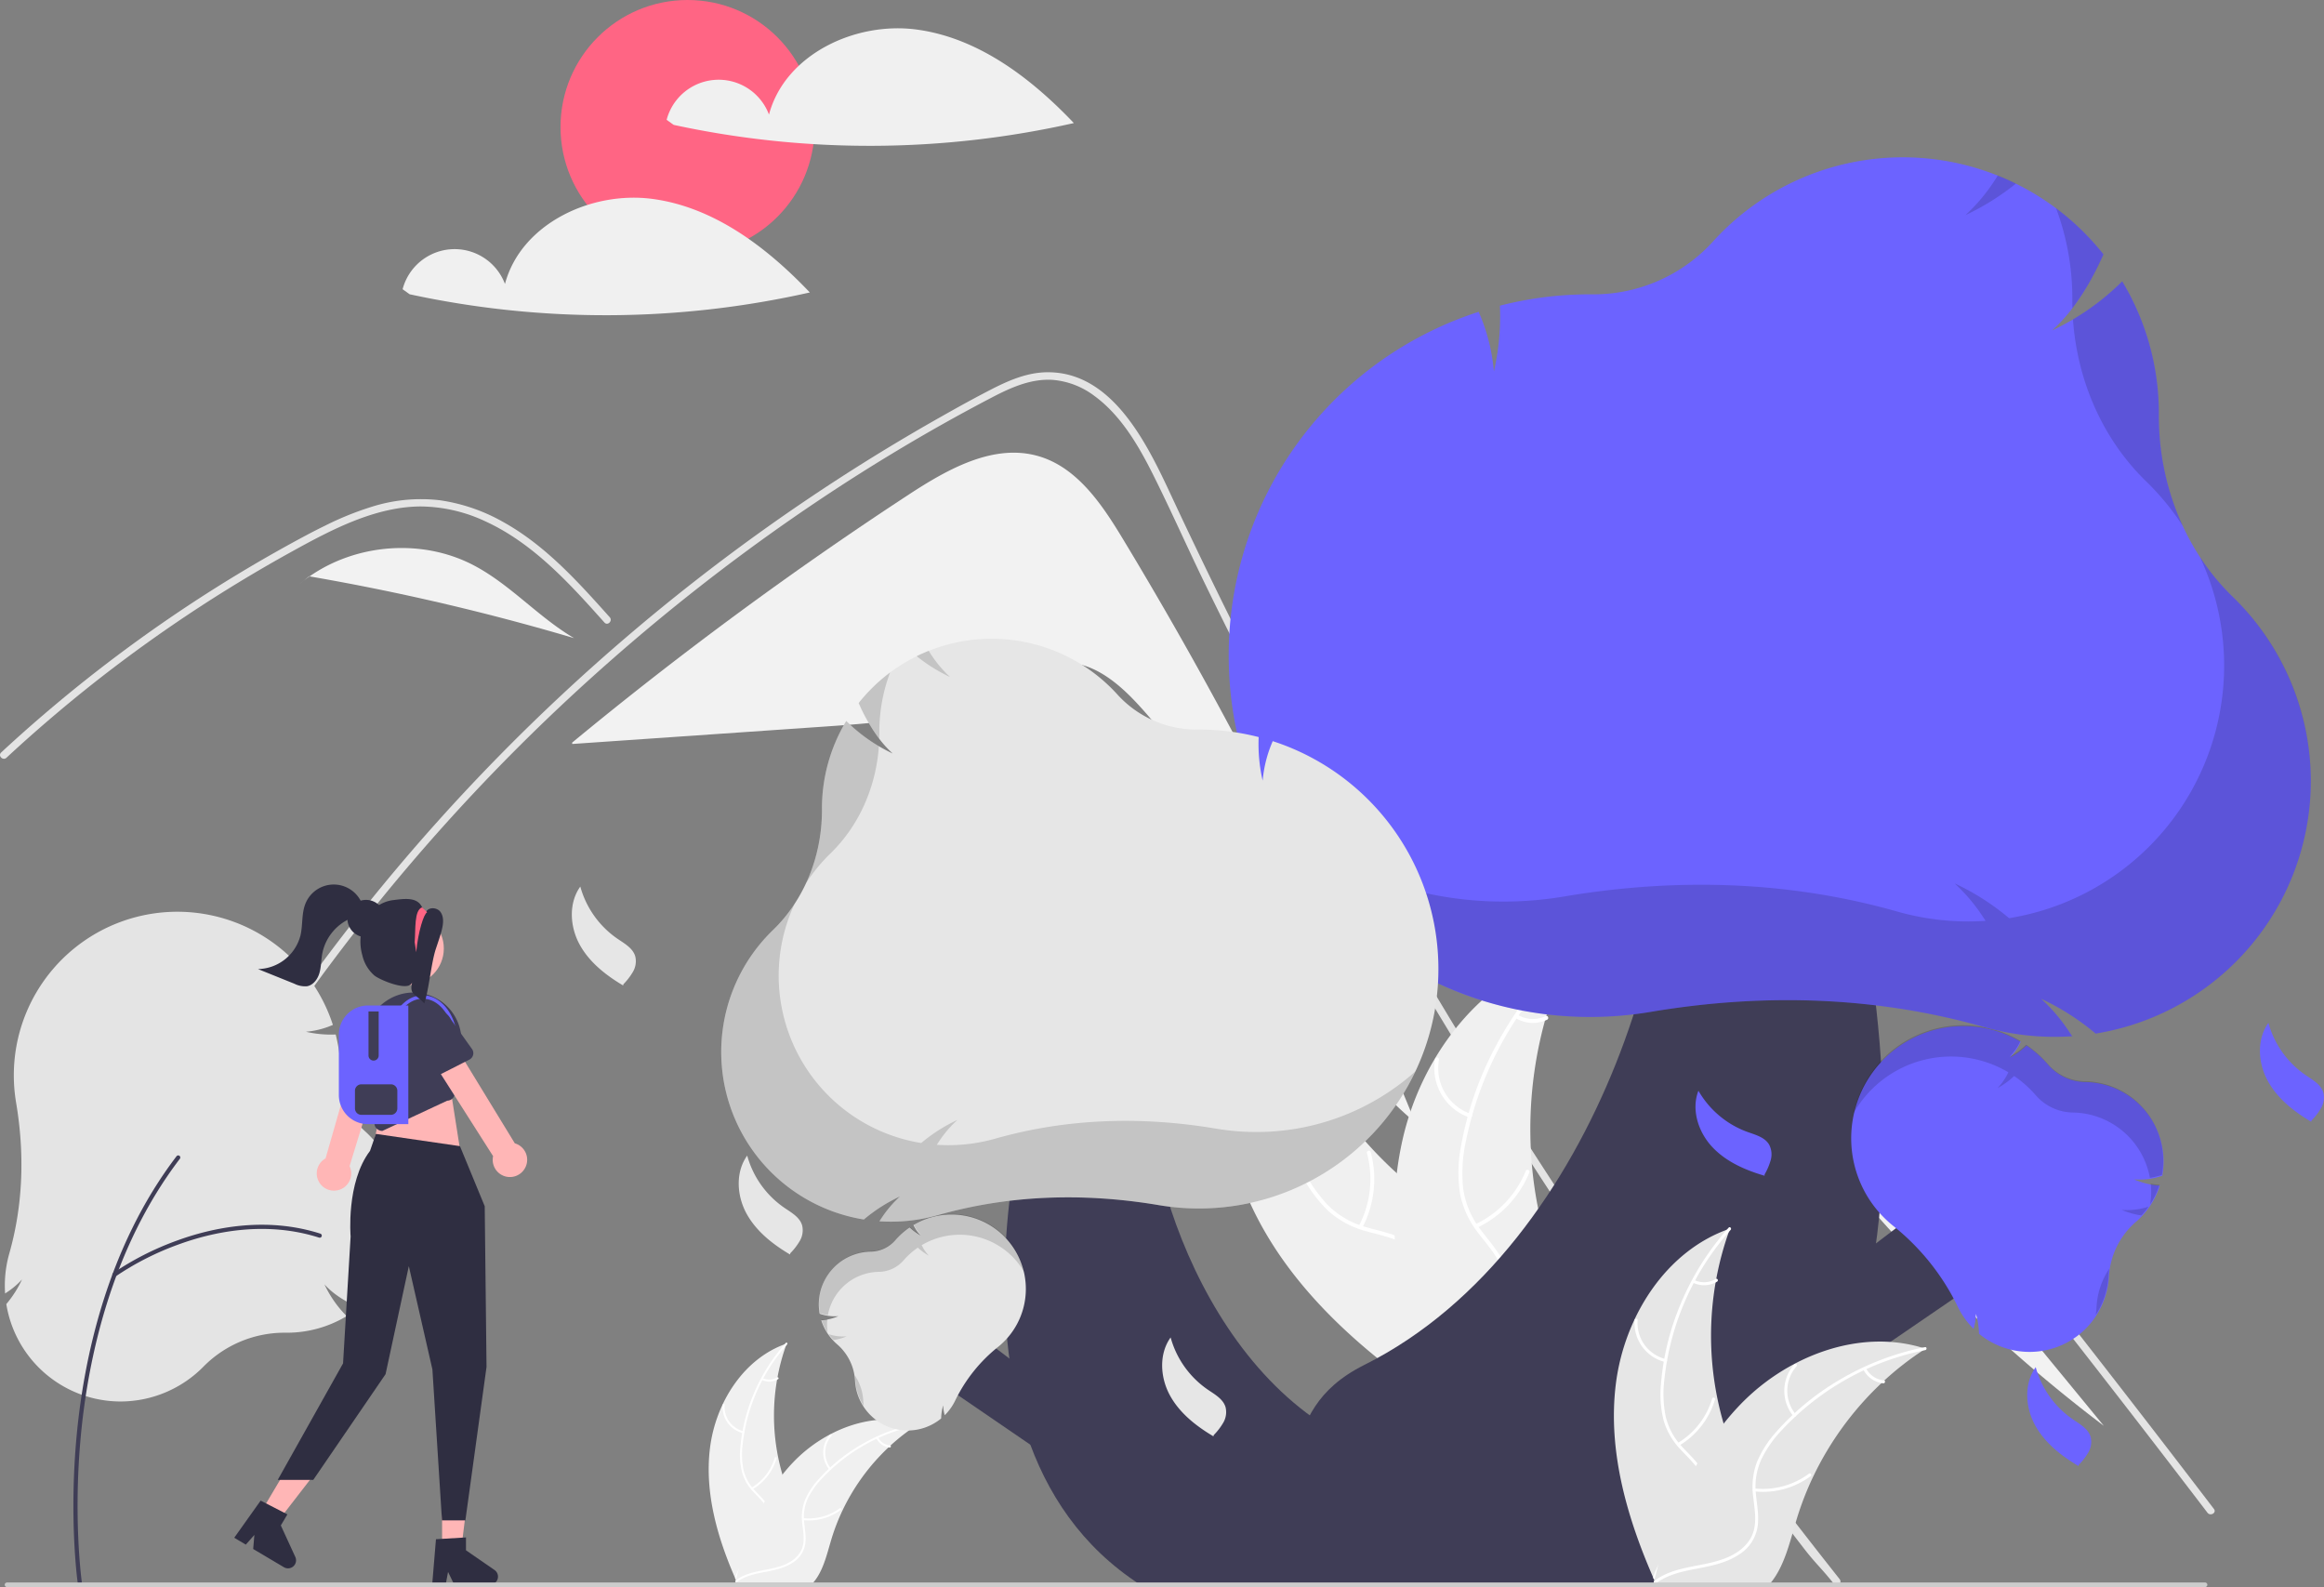 <svg xmlns="http://www.w3.org/2000/svg" data-name="Layer 1" width="933.039" height="637.11"><rect width="100%" height="100%" fill="#808080" stroke="none"/><circle cx="276.039" cy="51" r="51" fill="#ff6584"/><path d="M368.074 11.87c-24.717-3.34-52.935 10.02-59.341 34.124a21.597 21.597 0 0 0-41.094 2.109l2.83 2.026a372.275 372.275 0 0 0 160.659-.726C413.935 31.334 392.79 15.21 368.074 11.87ZM262.074 79.87c-24.717-3.34-52.935 10.02-59.341 34.124a21.597 21.597 0 0 0-41.094 2.109l2.83 2.026a372.275 372.275 0 0 0 160.659-.726C307.935 99.334 286.79 83.21 262.074 79.87Z" fill="#f0f0f0"/><path d="M450.76 216.257c-8.366-13.836-18.28-28.61-33.805-33.128-17.979-5.232-36.448 5.162-52.114 15.419a1518.608 1518.608 0 0 0-135.147 99.574l.047.537 100.849-6.954c24.288-1.675 49.41-3.581 70.873-15.07 8.145-4.36 16.084-10.185 25.314-10.59 11.466-.504 21.465 7.504 29.322 15.87 46.477 49.493 59.927 125.178 112.07 168.66a1654.787 1654.787 0 0 0-117.41-234.318Z" fill="#f2f2f2"/><path d="M736.45 636.04c-5.14-6.49-7.24-8.01-12.31-14.56q-61.92-80.084-116.4-165.58-37.005-58.064-70.34-118.36-15.87-28.664-30.87-57.78-11.64-22.574-22.76-45.42a918.66 918.66 0 0 1-6.23-13.1c-4.83-10.3-9.57-20.65-14.66-30.81-5.8-11.58-12.86-23.72-23.51-31.5a32.076 32.076 0 0 0-16.71-6.43c-8.67-.56-16.67 3.02-24.19 6.93-55.02 28.69-106.53 64.66-153.12 105.59a797.156 797.156 0 0 0-124.4 138.09c-1.1 1.57-3.7.07-2.59-1.51q6.555-9.27 13.37-18.34a801.562 801.562 0 0 1 204.64-190.88q19.905-12.9 40.56-24.59c6.94-3.93 13.91-7.81 21-11.45 6.95-3.57 14.33-6.78 22.27-6.9 27.02-.42 41.01 30.18 50.62 50.77q4.53 9.72 9.17 19.38 17.534 36.675 36.42 72.68 11.654 22.23 23.82 44.2 37.86 68.416 80.48 134.06c37.64 57.97 74.98 109.18 117.86 163.39 1.18 1.5-.93 3.64-2.12 2.12ZM242.68 249.91c-1.57-1.75-3.13-3.5-4.71-5.25-12.46-13.78-25.83-27.4-42.94-35.3a62.298 62.298 0 0 0-26.1-6.05c-9.34.03-18.47 2.48-27.1 5.91-4.08 1.63-8.07 3.48-12 5.45-4.49 2.26-8.9 4.67-13.29 7.1q-12.36 6.84-24.4 14.28-23.955 14.806-46.41 31.87-11.64 8.85-22.8 18.28-10.38 8.76-20.34 17.99c-1.42 1.31-3.54-.81-2.12-2.12 1.75-1.63 3.52-3.25 5.29-4.85q7.5-6.78 15.24-13.3 14.114-11.91 28.96-22.9 23.085-17.1 47.76-31.88 12.33-7.38 25-14.14c2.55-1.36 5.13-2.69 7.74-3.95a123.389 123.389 0 0 1 18.4-7.49 65.457 65.457 0 0 1 27.79-2.73 72.352 72.352 0 0 1 25.64 8.87c16.8 9.39 29.83 23.91 42.51 38.08 1.28 1.44-.83 3.57-2.12 2.13Z" fill="#e4e4e4"/><path d="m586.903 392.708 40.257-14.724 19.987-7.31c6.51-2.381 13.004-5.092 19.733-6.797 5.95-1.507 11.995-1.754 17.861.228a41.165 41.165 0 0 1 13.931 8.635 113.053 113.053 0 0 1 11.426 12.203c4.352 5.23 8.64 10.514 12.946 15.781q26.662 32.606 52.974 65.495 26.312 32.889 52.273 66.057 26.023 33.249 51.69 66.776 3.143 4.107 6.282 8.218c1.156 1.514 3.763.021 2.59-1.514q-25.855-33.864-52.07-67.451-26.28-33.668-52.924-67.05-26.642-33.38-53.645-66.472-6.727-8.244-13.477-16.47c-3.795-4.626-7.548-9.301-11.711-13.607-7.642-7.903-17.19-14.888-28.617-15.077-6.72-.112-13.222 2.02-19.465 4.28-6.73 2.434-13.444 4.914-20.166 7.372L596.24 386.11l-10.135 3.706c-1.798.658-1.021 3.558.798 2.893Z" fill="#e4e4e4"/><path d="M189.732 226.7c-20.458-10.514-46.656-8.455-65.455 4.681a933.583 933.583 0 0 1 106.214 24.79c-14.489-8.491-25.823-21.794-40.759-29.471ZM124.075 231.345l-3.938 3.2a58.295 58.295 0 0 1 4.14-3.164l-.202-.036ZM697.156 392.855c-3.962-4.824-8.247-9.874-14.174-11.834l-5.534.219a627.704 627.704 0 0 0 167.189 191.136l-147.48-179.52Z" fill="#f2f2f2"/><path d="M285.049 581.268c2.256-18.143 13.5-36.02 30.803-41.924a84.237 84.237 0 0 0 .004 57.834c2.66 7.192 6.365 14.915 3.864 22.163-1.556 4.51-5.362 7.96-9.618 10.119-4.255 2.157-8.978 3.186-13.641 4.193l-.918.76c-7.403-16.718-12.75-35.002-10.494-53.145Z" fill="#f0f0f0"/><path d="M316.024 539.687a72 72 0 0 0-17.899 40.521 31.006 31.006 0 0 0 .353 9.709 17.783 17.783 0 0 0 4.423 8.248c1.993 2.19 4.286 4.2 5.712 6.836a10.889 10.889 0 0 1 .532 8.89c-1.26 3.611-3.741 6.555-6.269 9.35-2.806 3.103-5.77 6.281-6.962 10.395-.145.499-.91.245-.765-.253 2.075-7.157 9.023-11.222 12.336-17.668 1.546-3.008 2.195-6.5.745-9.676-1.267-2.776-3.63-4.85-5.667-7.05a18.976 18.976 0 0 1-4.625-7.905 28.664 28.664 0 0 1-.725-9.658 69.853 69.853 0 0 1 5.102-21.228 73.276 73.276 0 0 1 13.176-21.115c.344-.386.875.22.533.604Z" fill="#fff"/><path d="M298.342 575.332a10.802 10.802 0 0 1-8.223-11.316c.041-.517.846-.477.805.04a10.003 10.003 0 0 0 7.67 10.51c.505.12.25.885-.252.766ZM301.743 597.187a20.82 20.82 0 0 0 9.298-11.99c.146-.499.911-.245.765.252a21.656 21.656 0 0 1-9.7 12.458c-.447.265-.807-.456-.363-.72ZM306.218 553.223a6.115 6.115 0 0 0 5.795-.294c.443-.27.802.45.362.72a6.852 6.852 0 0 1-6.41.34.416.416 0 0 1-.256-.51.405.405 0 0 1 .51-.256Z" fill="#fff"/><path d="M368.595 571.75c-.272.177-.544.354-.817.537a80.525 80.525 0 0 0-10.296 8.039c-.251.224-.503.455-.748.687a84.892 84.892 0 0 0-18.437 25.237 82.44 82.44 0 0 0-4.516 11.684c-1.666 5.53-3.033 11.657-6.331 16.18a14.142 14.142 0 0 1-1.102 1.36H296.54c-.067-.035-.136-.062-.204-.096l-1.19.054c.048-.21.102-.428.15-.639.027-.122.061-.245.088-.367.02-.082.041-.163.055-.238.006-.027.013-.054.02-.075.014-.075.034-.143.048-.21q.449-1.827.925-3.653c0-.007 0-.007.006-.013a121.219 121.219 0 0 1 10.201-26.782c.137-.251.272-.51.422-.761a78.667 78.667 0 0 1 7.066-10.718 69.543 69.543 0 0 1 4.632-5.298 57.831 57.831 0 0 1 14.472-10.84c10.69-5.645 23.068-7.808 34.493-4.36.292.088.578.177.87.272Z" fill="#f0f0f0"/><path d="M368.528 572.128a72 72 0 0 0-38.688 21.578 31.005 31.005 0 0 0-5.564 7.964 17.783 17.783 0 0 0-1.434 9.248c.273 2.95.893 5.934.445 8.898a10.889 10.889 0 0 1-4.927 7.418c-3.18 2.126-6.935 2.982-10.635 3.692-4.109.788-8.39 1.541-11.818 4.108-.416.31-.874-.352-.459-.663 5.966-4.465 13.961-3.528 20.488-6.68 3.045-1.471 5.666-3.869 6.42-7.276.66-2.98.022-6.06-.28-9.043a18.976 18.976 0 0 1 1.066-9.095 28.664 28.664 0 0 1 5.237-8.148 69.853 69.853 0 0 1 16.854-13.878 73.276 73.276 0 0 1 23.233-8.926c.507-.1.566.703.062.803Z" fill="#fff"/><path d="M332.949 589.943a10.802 10.802 0 0 1 .247-13.986c.344-.388.963.129.619.517a10.003 10.003 0 0 0-.204 13.01c.33.4-.334.856-.662.459ZM322.506 609.441a20.82 20.82 0 0 0 14.643-3.976c.417-.31.875.353.46.662a21.656 21.656 0 0 1-15.247 4.107c-.516-.057-.37-.85.144-.793ZM352.549 577.032a6.115 6.115 0 0 0 4.803 3.254c.517.05.37.843-.144.793a6.852 6.852 0 0 1-5.322-3.588.416.416 0 0 1 .102-.56.405.405 0 0 1 .56.101Z" fill="#fff"/><path d="M501.771 482.683c-14.62-32.339-14.081-73.33 8.609-100.62a163.52 163.52 0 0 0 58.527 95.805c11.682 9.224 25.635 18.267 28.827 32.806 1.985 9.046-.83 18.614-5.695 26.494-4.867 7.88-11.65 14.363-18.356 20.751l-.752 2.186c-29.18-20.202-56.54-45.082-71.16-77.422Z" fill="#f0f0f0"/><path d="M511.012 382.457a139.766 139.766 0 0 0 11.35 85.24 60.188 60.188 0 0 0 10.407 15.726 34.52 34.52 0 0 0 15.673 9.189c5.519 1.611 11.35 2.62 16.381 5.545a21.137 21.137 0 0 1 9.876 14.188c1.568 7.257.436 14.646-.923 21.833-1.51 7.98-3.203 16.245-1.016 24.266.265.972-1.26 1.327-1.524.356-3.804-13.957 3.592-27.721 2.559-41.753-.483-6.548-2.941-12.99-8.555-16.783-4.91-3.317-10.922-4.363-16.524-5.946a36.836 36.836 0 0 1-15.66-8.414 55.642 55.642 0 0 1-10.973-15.268 135.598 135.598 0 0 1-13.028-40.328 142.244 142.244 0 0 1 .462-48.312c.18-.988 1.674-.52 1.495.461Z" fill="#fff"/><path d="M517.787 459.4a20.97 20.97 0 0 1-25.072-10.426c-.455-.898.919-1.647 1.374-.748a19.417 19.417 0 0 0 23.342 9.65c.957-.312 1.307 1.213.356 1.523ZM545.536 492.163a40.417 40.417 0 0 0 3.27-29.272c-.262-.973 1.262-1.327 1.523-.356a42.04 42.04 0 0 1-3.464 30.454c-.472.891-1.798.06-1.329-.826ZM508.463 414.803a11.87 11.87 0 0 0 9.302-6.35c.46-.897 1.786-.065 1.329.825a13.3 13.3 0 0 1-10.275 7.049.808.808 0 0 1-.94-.584.786.786 0 0 1 .584-.94Z" fill="#fff"/><path d="M630.544 382.38c-.271.568-.543 1.136-.808 1.715a156.316 156.316 0 0 0-8.923 23.735c-.19.627-.373 1.265-.544 1.895a164.793 164.793 0 0 0-5.006 60.465 160.034 160.034 0 0 0 4.34 23.925c2.835 10.846 6.77 22.38 5.883 33.21a27.454 27.454 0 0 1-.45 3.367l-49.38 30.162c-.146.012-.287.036-.434.048l-1.916 1.295c-.134-.398-.265-.813-.4-1.211-.078-.23-.146-.467-.224-.698-.05-.155-.098-.311-.151-.45a2.187 2.187 0 0 1-.042-.144c-.053-.137-.088-.27-.134-.397q-1.104-3.48-2.163-6.986c-.007-.011-.007-.011-.003-.03-5.335-17.826-9.228-36.255-10.2-54.688-.029-.555-.065-1.12-.072-1.689a152.708 152.708 0 0 1 .86-24.905 135.001 135.001 0 0 1 2.313-13.463 112.263 112.263 0 0 1 13.005-32.602c12-20.169 30.316-36.275 52.732-42.124.574-.15 1.137-.293 1.717-.43Z" fill="#f0f0f0"/><path d="M630.816 383.074a139.766 139.766 0 0 0-42.258 74.893 60.188 60.188 0 0 0-1.158 18.822 34.52 34.52 0 0 0 6.982 16.773c3.436 4.61 7.485 8.926 9.74 14.29a21.137 21.137 0 0 1-.656 17.274c-3.117 6.74-8.47 11.957-13.883 16.877-6.009 5.463-12.337 11.042-15.42 18.763-.374.936-1.804.301-1.431-.633 5.365-13.434 19.558-19.971 27.18-31.797 3.558-5.519 5.473-12.142 3.275-18.551-1.923-5.604-6.094-10.06-9.614-14.696a36.836 36.836 0 0 1-7.437-16.146 55.642 55.642 0 0 1 .43-18.798 135.598 135.598 0 0 1 13.878-40.043 142.244 142.244 0 0 1 29.457-38.297c.738-.68 1.65.593.915 1.269Z" fill="#fff"/><path d="M589.901 448.587a20.97 20.97 0 0 1-13.741-23.42c.177-.99 1.725-.761 1.548.23a19.417 19.417 0 0 0 12.826 21.76c.952.327.314 1.755-.633 1.43ZM592.332 491.454a40.417 40.417 0 0 0 20.234-21.404c.377-.934 1.807-.3 1.43.634a42.04 42.04 0 0 1-21.1 22.23c-.914.427-1.473-1.034-.564-1.46ZM609.307 407.366a11.87 11.87 0 0 0 11.25.53c.908-.439 1.466 1.023.564 1.46a13.3 13.3 0 0 1-12.447-.56.808.808 0 0 1-.399-1.03.786.786 0 0 1 1.032-.4Z" fill="#fff"/><path fill="#3f3d56" d="m725.514 520.131 55.544-42.17 27.073 27.074-90.485 61.92 7.868-46.824z"/><path d="M673.71 636.245H483.708l6.664-21.592c41.302-14.951 18.103-47.088 57.39-66.732 96.095-48.047 133.297-191.426 119.226-248.104l62.973-2.662s86.966 246.97-56.25 339.09Z" fill="#3f3d56"/><path d="M835.917 534.748a31.936 31.936 0 0 1-41.268.772l-.123-.101-.004-.16a30.6 30.6 0 0 0-1.227-7.809 21.86 21.86 0 0 1-.794 5.406l-.159.593-.427-.44c-.368-.381-.725-.767-1.06-1.148a32.206 32.206 0 0 1-4.905-7.428 93.885 93.885 0 0 0-26.05-32.47 45.581 45.581 0 0 1-5.465-5.258 45.053 45.053 0 0 1 56.576-68.639l.282.165-.146.292a23.468 23.468 0 0 1-4.188 6.04 30.605 30.605 0 0 0 6.45-4.66l.204-.193.232.16a45.245 45.245 0 0 1 8.239 7.334l.262.301a20.113 20.113 0 0 0 14.893 6.873 31.926 31.926 0 0 1 30.915 37.404l-.036.21-.205.063a27.396 27.396 0 0 1-11.158 1.392 31.125 31.125 0 0 0 9.939 2.489l.442.035-.14.422a31.905 31.905 0 0 1-9.208 13.883l-.121.106-.13.113a31.351 31.351 0 0 0-10.83 21.761 32.17 32.17 0 0 1-10.79 22.492Z" fill="#6c63ff"/><path d="M841.73 524.485a31.844 31.844 0 0 1-.36 3.433 32.276 32.276 0 0 0 5.19-15.991c.042-.872.133-1.74.256-2.605a30.29 30.29 0 0 0-5.087 15.163ZM851.778 485.675a31.077 31.077 0 0 0 7.942 2.246 31.959 31.959 0 0 0 2.91-3.55 27.08 27.08 0 0 1-10.852 1.304ZM863.482 475.19a32.12 32.12 0 0 1-.228 8.285 31.752 31.752 0 0 0 3.594-7.411l.14-.422-.442-.035a30.86 30.86 0 0 1-3.064-.417ZM860.527 444.885a32.001 32.001 0 0 0-23.435-10.836 20.113 20.113 0 0 1-14.893-6.873l-.263-.301a45.246 45.246 0 0 0-8.239-7.334l-.232-.16-.204.193a30.605 30.605 0 0 1-6.45 4.66 23.47 23.47 0 0 0 4.188-6.04l.146-.292-.281-.165a45.02 45.02 0 0 0-66.701 29.146 45.028 45.028 0 0 1 61.87-16.588l.282.165-.146.29a23.47 23.47 0 0 1-4.187 6.04 30.604 30.604 0 0 0 6.449-4.658l.204-.193.232.16a45.246 45.246 0 0 1 8.24 7.333l.262.302a20.113 20.113 0 0 0 14.893 6.872 31.932 31.932 0 0 1 30.882 26.244 38.699 38.699 0 0 0 4.621-1.125l.205-.062.037-.21a31.803 31.803 0 0 0-7.48-26.568Z" opacity=".15"/><path d="M927.75 313.412a102.831 102.831 0 0 1-85.892 101.417l-.508.083-.393-.328a98.526 98.526 0 0 0-21.49-13.641 70.386 70.386 0 0 1 11.382 13.414l1.094 1.645-1.972.095c-1.703.083-3.395.125-5.029.125a103.699 103.699 0 0 1-28.39-3.937c-41.952-11.936-87.002-13.977-133.899-6.067a146.765 146.765 0 0 1-24.335 2.03c-79.962 0-145.016-65.067-145.016-145.045a144.815 144.815 0 0 1 99.378-137.707l.997-.33.393.973a75.566 75.566 0 0 1 5.699 22.968 98.547 98.547 0 0 0 2.45-25.5l-.032-.904.88-.22a145.685 145.685 0 0 1 35.251-4.325l1.287.005a64.76 64.76 0 0 0 48.288-21.392 102.8 102.8 0 0 1 156.175 4.797l.433.536-.286.628c-6.007 13.24-12.55 22.884-20.362 29.938a100.218 100.218 0 0 0 27.153-18.736l1.027-.995.72 1.236a102.73 102.73 0 0 1 13.985 51.787l-.001.519c-.002.183-.002.367-.002.55 0 27.835 10.764 54.217 29.581 72.464a103.585 103.585 0 0 1 31.435 73.917Z" fill="#6c63ff"/><g opacity=".15"><path d="M802.061 70.452a72.626 72.626 0 0 1-12.953 15.891 99.964 99.964 0 0 0 20.239-12.65q-3.577-1.762-7.286-3.24ZM861.571 193.168a103.222 103.222 0 0 1 14.783 18.01 105.084 105.084 0 0 1-9.619-44.147c0-.183 0-.367.002-.55l.001-.519a102.731 102.731 0 0 0-13.985-51.787l-.72-1.236-1.027.995a100.45 100.45 0 0 1-18.75 14.279c1.75 25.03 12.2 48.358 29.315 64.955ZM831.993 119.635l-.001.519c-.002.183-.002.368-.002.55 0 1.01.019 2.016.047 3.022a107.07 107.07 0 0 0 12.178-20.994l.286-.628-.433-.536a103.642 103.642 0 0 0-18.599-17.988 102.964 102.964 0 0 1 6.524 36.055ZM896.316 239.495a92.951 92.951 0 0 1-13.103-15.942 102.705 102.705 0 0 1-76.1 144.95l-.508.082-.392-.328a98.53 98.53 0 0 0-21.49-13.641 70.384 70.384 0 0 1 11.38 13.414l1.095 1.646-1.972.094c-1.703.083-3.395.125-5.029.125a103.699 103.699 0 0 1-28.39-3.937c-41.952-11.935-87.002-13.977-133.899-6.066a146.768 146.768 0 0 1-24.335 2.03 144.405 144.405 0 0 1-96.347-36.742 145.197 145.197 0 0 0 131.092 83.069 146.767 146.767 0 0 0 24.335-2.03c46.897-7.91 91.947-5.87 133.9 6.066a103.698 103.698 0 0 0 28.39 3.937c1.633 0 3.325-.042 5.028-.125l1.972-.095-1.094-1.645a70.384 70.384 0 0 0-11.382-13.414 98.53 98.53 0 0 1 21.49 13.641l.394.328.507-.083a102.755 102.755 0 0 0 54.458-175.334Z"/></g><path d="M412.473 287.395c-5.534-5.963-8.404-14.91-5.461-22.495a37.481 37.481 0 0 0 19.7 16.556c3.21 1.153 6.902 2.102 8.655 5.029a8.379 8.379 0 0 1 .693 6.173 24.883 24.883 0 0 1-2.477 5.847l-.004.53c-7.813-2.264-15.572-5.678-21.106-11.64ZM687.345 460.348c-5.534-5.963-8.404-14.91-5.462-22.495a37.481 37.481 0 0 0 19.7 16.556c3.212 1.153 6.903 2.102 8.656 5.029a8.379 8.379 0 0 1 .693 6.173 24.883 24.883 0 0 1-2.477 5.847l-.004.53c-7.814-2.264-15.572-5.678-21.106-11.64ZM816.957 571.974c-3.866-7.157-4.405-16.538.341-23.145a37.481 37.481 0 0 0 14.931 20.959c2.82 1.92 6.157 3.762 7.122 7.034a8.379 8.379 0 0 1-.874 6.15 24.884 24.884 0 0 1-3.86 5.042l-.138.512c-6.998-4.148-13.656-9.394-17.522-16.552ZM910.383 433.766c-3.866-7.157-4.406-16.539.34-23.145a37.481 37.481 0 0 0 14.932 20.959c2.82 1.92 6.157 3.762 7.121 7.034a8.379 8.379 0 0 1-.873 6.15 24.883 24.883 0 0 1-3.861 5.042l-.137.512c-6.999-4.148-13.656-9.394-17.522-16.552Z" fill="#6c63ff"/><path d="M299.642 487.042c-3.866-7.158-4.405-16.539.341-23.145a37.481 37.481 0 0 0 14.931 20.958c2.82 1.92 6.157 3.762 7.122 7.035a8.379 8.379 0 0 1-.874 6.15 24.884 24.884 0 0 1-3.861 5.041l-.137.512c-6.998-4.147-13.656-9.393-17.522-16.55ZM648.727 555.588c3.357-26.997 20.089-53.597 45.836-62.383a125.344 125.344 0 0 0 .006 86.057c3.956 10.702 9.471 22.193 5.75 32.979-2.316 6.71-7.98 11.845-14.312 15.056-6.332 3.21-13.36 4.74-20.299 6.24l-1.365 1.13c-11.016-24.875-18.973-52.082-15.616-79.08Z" fill="#e6e6e6"/><path d="M694.818 493.716a107.135 107.135 0 0 0-26.633 60.295 46.136 46.136 0 0 0 .524 14.446 26.461 26.461 0 0 0 6.582 12.273c2.966 3.26 6.377 6.25 8.5 10.173a16.202 16.202 0 0 1 .791 13.227c-1.873 5.374-5.567 9.755-9.327 13.914-4.176 4.617-8.586 9.347-10.36 15.468-.216.741-1.354.364-1.14-.376 3.089-10.65 13.427-16.7 18.357-26.291 2.3-4.476 3.266-9.673 1.11-14.397-1.886-4.132-5.402-7.218-8.434-10.492a28.236 28.236 0 0 1-6.882-11.761 42.651 42.651 0 0 1-1.078-14.373 103.94 103.94 0 0 1 7.591-31.586 109.035 109.035 0 0 1 19.606-31.42c.513-.574 1.303.33.793.9Z" fill="#fff"/><path d="M668.507 546.755a16.074 16.074 0 0 1-12.235-16.838c.061-.769 1.259-.71 1.198.06a14.884 14.884 0 0 0 11.413 15.64c.75.178.37 1.316-.376 1.138ZM673.569 579.276a30.98 30.98 0 0 0 13.835-17.843c.217-.74 1.356-.364 1.138.376a32.225 32.225 0 0 1-14.434 18.538c-.665.394-1.2-.679-.54-1.071ZM680.227 513.857a9.099 9.099 0 0 0 8.622-.438c.66-.402 1.195.671.54 1.071a10.196 10.196 0 0 1-9.538.506.62.62 0 0 1-.381-.758.603.603 0 0 1 .757-.38Z" fill="#fff"/><path d="M773.043 541.425c-.404.263-.809.526-1.214.8a119.822 119.822 0 0 0-15.32 11.96c-.375.335-.75.679-1.114 1.023a126.32 126.32 0 0 0-27.434 37.554 122.672 122.672 0 0 0-6.72 17.385c-2.48 8.227-4.513 17.345-9.421 24.074a21.044 21.044 0 0 1-1.64 2.024h-44.353c-.101-.05-.203-.09-.304-.141l-1.77.08c.07-.313.15-.637.222-.95.04-.183.091-.365.131-.547.03-.121.061-.243.081-.354.01-.04.02-.081.03-.112.02-.11.052-.212.072-.313q.668-2.717 1.376-5.434c0-.01 0-.01.01-.02 3.633-13.794 8.45-27.404 15.18-39.852.202-.374.404-.759.627-1.133a117.056 117.056 0 0 1 10.514-15.948 103.483 103.483 0 0 1 6.891-7.883 86.054 86.054 0 0 1 21.535-16.131c15.908-8.4 34.325-11.617 51.326-6.487.435.132.86.263 1.295.405Z" fill="#e6e6e6"/><path d="M772.944 541.988a107.135 107.135 0 0 0-57.568 32.108 46.136 46.136 0 0 0-8.278 11.85 26.461 26.461 0 0 0-2.135 13.762c.406 4.388 1.33 8.83.662 13.24a16.202 16.202 0 0 1-7.331 11.037c-4.732 3.163-10.319 4.437-15.825 5.494-6.114 1.172-12.482 2.293-17.585 6.112-.618.463-1.3-.523-.683-.985 8.878-6.645 20.774-5.25 30.486-9.94 4.532-2.19 8.431-5.757 9.554-10.828.981-4.434.033-9.015-.417-13.455a28.236 28.236 0 0 1 1.586-13.534 42.652 42.652 0 0 1 7.792-12.124 103.94 103.94 0 0 1 25.079-20.65 109.035 109.035 0 0 1 34.57-13.283c.756-.15.843 1.047.093 1.196Z" fill="#fff"/><path d="M720.002 568.496a16.074 16.074 0 0 1 .369-20.81c.511-.578 1.432.19.92.769a14.884 14.884 0 0 0-.303 19.359c.492.594-.497 1.273-.986.682ZM704.464 597.51a30.98 30.98 0 0 0 21.789-5.917c.62-.46 1.302.526.683.985a32.225 32.225 0 0 1-22.686 6.111c-.769-.085-.55-1.264.214-1.18ZM749.167 549.285a9.099 9.099 0 0 0 7.148 4.842c.769.075.55 1.255-.214 1.18a10.196 10.196 0 0 1-7.92-5.34.62.62 0 0 1 .152-.833.603.603 0 0 1 .834.151Z" fill="#fff"/><path fill="#3f3d56" d="m423.592 559.289-36.813-27.949-17.943 17.943 59.971 41.039-5.215-31.033z"/><path d="M457.925 636.245h125.927l-4.416-14.31c-27.374-9.91-11.998-31.209-38.036-44.228-63.689-31.844-88.345-126.87-79.019-164.434l-41.736-1.765s-57.638 163.683 37.28 224.737Z" fill="#3f3d56"/><path d="M343.27 554.07a20.779 20.779 0 0 0-7.18-14.423l-.084-.075-.08-.07a21.145 21.145 0 0 1-6.104-9.201l-.093-.28.294-.023a20.628 20.628 0 0 0 6.587-1.65 18.157 18.157 0 0 1-7.395-.923l-.136-.04-.024-.14a21.16 21.16 0 0 1 20.489-24.79 13.33 13.33 0 0 0 9.87-4.555l.175-.2a29.987 29.987 0 0 1 5.46-4.86l.154-.106.135.127a20.284 20.284 0 0 0 4.274 3.088 15.554 15.554 0 0 1-2.775-4.003l-.097-.193.187-.11a29.86 29.86 0 0 1 37.497 45.493 30.209 30.209 0 0 1-3.622 3.485 62.224 62.224 0 0 0-17.265 21.52 21.344 21.344 0 0 1-3.251 4.922 21.36 21.36 0 0 1-.703.76l-.283.292-.105-.393a14.487 14.487 0 0 1-.526-3.582 20.28 20.28 0 0 0-.813 5.176l-.003.105-.082.067a21.15 21.15 0 0 1-34.502-15.418Z" fill="#e6e6e6"/><path d="M346.568 562.174a21.104 21.104 0 0 0 .238 2.275 21.392 21.392 0 0 1-3.439-10.598 18.755 18.755 0 0 0-.17-1.726 20.075 20.075 0 0 1 3.371 10.05ZM339.909 536.453a20.597 20.597 0 0 1-5.264 1.488 21.181 21.181 0 0 1-1.929-2.353 17.947 17.947 0 0 0 7.193.865ZM332.152 529.503a21.289 21.289 0 0 0 .15 5.491 21.044 21.044 0 0 1-2.382-4.912l-.093-.279.294-.023a20.452 20.452 0 0 0 2.03-.277ZM334.11 509.418a21.21 21.21 0 0 1 15.532-7.182 13.33 13.33 0 0 0 9.87-4.555l.175-.2a29.987 29.987 0 0 1 5.46-4.86l.154-.106.135.128a20.284 20.284 0 0 0 4.274 3.088 15.555 15.555 0 0 1-2.775-4.003l-.097-.193.187-.11a29.838 29.838 0 0 1 44.207 19.317 29.843 29.843 0 0 0-41.006-10.994l-.187.11.097.193a15.555 15.555 0 0 0 2.776 4.003 20.284 20.284 0 0 1-4.275-3.088l-.135-.128-.154.106a29.987 29.987 0 0 0-5.46 4.86l-.174.2a13.33 13.33 0 0 1-9.871 4.555 21.163 21.163 0 0 0-20.468 17.393 25.648 25.648 0 0 1-3.062-.745l-.136-.041-.024-.14a21.078 21.078 0 0 1 4.957-17.608Z" opacity=".15"/><path d="M310.39 373.293c12.471-12.093 19.605-29.578 19.605-48.026v-.365l-.002-.344a68.086 68.086 0 0 1 9.27-34.323l.477-.819.68.66a66.421 66.421 0 0 0 17.996 12.417c-5.177-4.675-9.514-11.067-13.495-19.841l-.19-.417.287-.355a68.132 68.132 0 0 1 103.508-3.18 42.921 42.921 0 0 0 32.003 14.179l.853-.004a96.555 96.555 0 0 1 23.364 2.866l.583.146-.021.6a65.313 65.313 0 0 0 1.623 16.9 50.082 50.082 0 0 1 3.777-15.222l.26-.645.662.219a96.146 96.146 0 0 1-30.248 187.398 97.27 97.27 0 0 1-16.128-1.346c-31.082-5.242-60.94-3.89-88.744 4.021a68.728 68.728 0 0 1-18.816 2.61c-1.082 0-2.204-.028-3.332-.083l-1.308-.063.726-1.09a46.65 46.65 0 0 1 7.543-8.891 65.3 65.3 0 0 0-14.243 9.041l-.26.217-.337-.055a68.102 68.102 0 0 1-36.093-116.205Z" fill="#e6e6e6"/><g opacity=".15"><path d="M372.859 261.258a48.134 48.134 0 0 0 8.585 10.531 66.253 66.253 0 0 1-13.414-8.383q2.371-1.168 4.829-2.148ZM333.418 342.59a68.411 68.411 0 0 0-9.798 11.935 69.646 69.646 0 0 0 6.375-29.258v-.365l-.002-.344a68.087 68.087 0 0 1 9.269-34.323l.477-.82.68.66a66.574 66.574 0 0 0 12.428 9.464c-1.16 16.589-8.085 32.05-19.43 43.05ZM353.021 293.854v.344c.002.121.002.244.002.365 0 .669-.012 1.336-.031 2.002a70.962 70.962 0 0 1-8.071-13.913l-.19-.417.287-.355a68.69 68.69 0 0 1 12.327-11.922 68.24 68.24 0 0 0-4.324 23.896ZM310.39 373.293a61.605 61.605 0 0 0 8.684-10.566 68.07 68.07 0 0 0 50.436 96.067l.337.055.26-.217a65.303 65.303 0 0 1 14.243-9.04 46.648 46.648 0 0 0-7.543 8.89l-.725 1.09 1.307.063c1.129.055 2.25.083 3.333.083a68.728 68.728 0 0 0 18.816-2.61c27.804-7.91 57.662-9.263 88.743-4.02a97.273 97.273 0 0 0 16.129 1.345 95.707 95.707 0 0 0 63.855-24.35 96.232 96.232 0 0 1-86.883 55.054 97.273 97.273 0 0 1-16.128-1.345c-31.082-5.243-60.94-3.89-88.744 4.02a68.728 68.728 0 0 1-18.816 2.61c-1.082 0-2.204-.028-3.333-.083l-1.307-.063.726-1.09a46.648 46.648 0 0 1 7.543-8.89 65.302 65.302 0 0 0-14.243 9.04l-.26.217-.337-.055a68.102 68.102 0 0 1-36.093-116.205Z"/></g><path d="M48.464 562.61A46.534 46.534 0 0 1 2.57 523.74l-.037-.23.148-.177a44.586 44.586 0 0 0 6.173-9.725 31.852 31.852 0 0 1-6.07 5.15l-.745.495-.043-.892a47.043 47.043 0 0 1-.056-2.276 46.926 46.926 0 0 1 1.781-12.847c5.402-18.984 6.325-39.37 2.746-60.593a66.415 66.415 0 0 1-.919-11.012 65.647 65.647 0 0 1 127.953-20.653l.15.452-.44.178a34.195 34.195 0 0 1-10.395 2.578 44.596 44.596 0 0 0 11.54 1.109l.41-.014.099.398a65.926 65.926 0 0 1 1.957 15.952l-.003.582a29.306 29.306 0 0 0 9.68 21.852 46.52 46.52 0 0 1-2.17 70.673l-.242.196-.285-.13c-5.99-2.718-10.355-5.679-13.547-9.214a45.351 45.351 0 0 0 8.478 12.288l.45.464-.559.326A46.488 46.488 0 0 1 115.19 535h-.235l-.249-.001a45.682 45.682 0 0 0-32.791 13.386 46.875 46.875 0 0 1-33.45 14.225Z" fill="#e4e4e4"/><path d="M32 635.914a.84.84 0 0 1-.83-.722c-.036-.25-3.53-25.45-.392-58.943 2.898-30.932 12.205-75.484 40.085-112.073a.84.84 0 1 1 1.336 1.017c-27.64 36.274-36.872 80.5-39.75 111.212-3.12 33.298.348 58.302.383 58.55a.84.84 0 0 1-.832.959Z" fill="#3f3d56"/><path d="M45.937 512.557a.84.84 0 0 1-.494-1.519 115.728 115.728 0 0 1 25.548-13.005c14.096-5.16 35.53-9.839 57.597-2.816a.84.84 0 1 1-.51 1.6c-21.614-6.879-42.66-2.278-56.51 2.793a113.827 113.827 0 0 0-25.138 12.787.836.836 0 0 1-.493.16Z" fill="#3f3d56"/><path d="M135.938 477.713a6.874 6.874 0 0 0 4.405-9.577l14.815-48.3-10.897-2.16-13.55 47.344a6.912 6.912 0 0 0 5.227 12.693Z" fill="#ffb6b6"/><path d="M156.02 405.725a7.938 7.938 0 0 0-4.94-.3v.01a7.085 7.085 0 0 0-1.59.59 7.442 7.442 0 0 0-1.54 1.01 7.783 7.783 0 0 0-2.28 3.16l-7.22 12.58a2.839 2.839 0 0 0-.22 2.38 2.868 2.868 0 0 0 1.66 1.73l1.56.61 7.41 2.91 2.73 1.08 1.84.72a2.868 2.868 0 0 0 3.85-2.03l3.26-14.09a8.004 8.004 0 0 0-4.52-10.36Z" fill="#3f3d56"/><path fill="#ffb6b6" d="M177.492 623.065h7.544l3.59-29.096h-11.134v29.096z"/><path d="M173.511 636.135h5.41l.965-5.107 2.473 5.107h14.348a3.225 3.225 0 0 0 1.833-5.88l-11.458-7.912v-5.164l-12.051.72Z" fill="#2f2e41"/><path fill="#ffb6b6" d="m104.13 608.098 6.488 3.848 17.93-23.195-9.576-5.679-14.842 25.026z"/><path d="m94.039 617.31 4.653 2.759 3.435-3.9-.478 5.654 12.341 7.318a3.225 3.225 0 0 0 4.575-4.122l-5.818-12.65 2.634-4.442-10.733-5.528Z" fill="#2f2e41"/><path fill="#ffb6b6" d="m180.859 437.027 3.666 23.369-34.825.459 4.583-22.453 26.576-1.375z"/><path d="m184.66 460.101 9.946 24.123.724 64.51-8.488 61.593h-9.393l-3.849-60.59-9.466-41.457-9.336 43.36-29.028 42.442h-14.265l26.225-46.77 3.035-50.946s-1.891-21.612 7.79-34.366l2.356-6.808Z" fill="#2f2e41"/><path d="M185.14 415.505a7.03 7.03 0 0 0-.09-.64 19.275 19.275 0 0 0-21.83-16.23 19.68 19.68 0 0 0-12.14 6.79v.01c-.16.19-.31.39-.46.59-.27.34-.52.7-.76 1.06a19.291 19.291 0 0 0-3.2 11.06v.01a19.057 19.057 0 0 0 .63 4.48 71.765 71.765 0 0 1 1.57 7.77c.26 1.66.46 3.29.61 4.88.09.8.16 1.59.22 2.36v.01c.3 3.81.4 7.23.49 9.88.04 1.44.08 2.64.15 3.56a1.1 1.1 0 0 0 .02.18 3.033 3.033 0 0 0 .76 1.66 1.446 1.446 0 0 0 .17.18 3.581 3.581 0 0 0 1.56.82 3.08 3.08 0 0 0 .61.06h.06l5.83-2.72 4.6-2.14 15.61-7.28a3.142 3.142 0 0 0 2.9-2.1v-.01c.02-.08.05-.16.07-.25.84-3.31 2.33-6.86 2.86-12.57.07-.82.13-1.67.16-2.58v-.01a58.963 58.963 0 0 0-.4-8.83Z" fill="#3f3d56"/><circle cx="163.461" cy="380.749" r="14.724" fill="#ffb6b6"/><path d="M147.74 403.635a11.715 11.715 0 0 0-11.7 11.7v24.25a11.686 11.686 0 0 0 9.53 11.49h.01a11.805 11.805 0 0 0 2.16.2h16.2v-47.64Z" fill="#6c63ff"/><path d="M147.95 406.025v17.69a2.04 2.04 0 1 0 4.08 0v-17.69ZM156.94 435.285h-11.86a2.571 2.571 0 0 0-2.57 2.58v7.09a2.578 2.578 0 0 0 2.57 2.58h11.86a2.586 2.586 0 0 0 2.58-2.58v-7.09a2.58 2.58 0 0 0-2.58-2.58Z" fill="#3f3d56"/><path d="M178.85 433.042a22.538 22.538 0 0 0 4.83-14.432c0-10.507-6.259-19.054-13.951-19.054-4.13 0-8.02 2.468-10.675 6.771l1.159.715c2.4-3.893 5.869-6.125 9.516-6.125 6.942 0 12.59 7.937 12.59 17.693a21.165 21.165 0 0 1-4.508 13.552Z" fill="#6c63ff"/><path d="M210.937 468.62a6.874 6.874 0 0 0-4.248-9.648l-26.332-43.116-8.842 6.724 26.455 41.536a6.912 6.912 0 0 0 12.967 4.503Z" fill="#ffb6b6"/><path d="m189.5 421.115-4.45-6.25-2.38-3.34-1.55-2.18a7.921 7.921 0 0 0-1.99-2.5 7.997 7.997 0 0 0-12.28 9.72l4.62 13.75a2.885 2.885 0 0 0 4.04 1.64l1.49-.76 2.35-1.2 2.11-1.07h.01l3.91-2 1.33-.67 1.76-.9a2.89 2.89 0 0 0 1.03-4.24Z" fill="#3f3d56"/><path d="M885.33 637.11H2.86a.92.92 0 1 1 0-1.838h882.47a.92.92 0 0 1 0 1.838Z" fill="#ccc"/><path d="M469.642 560.042c-3.866-7.158-4.405-16.539.341-23.145a37.481 37.481 0 0 0 14.931 20.958c2.82 1.92 6.157 3.762 7.122 7.035a8.379 8.379 0 0 1-.874 6.15 24.884 24.884 0 0 1-3.861 5.041l-.137.512c-6.998-4.147-13.656-9.393-17.522-16.55ZM232.642 379.042c-3.866-7.158-4.405-16.539.341-23.145a37.481 37.481 0 0 0 14.931 20.958c2.82 1.92 6.157 3.762 7.122 7.035a8.379 8.379 0 0 1-.874 6.15 24.884 24.884 0 0 1-3.861 5.041l-.137.512c-6.998-4.147-13.656-9.393-17.522-16.55Z" fill="#e6e6e6"/><path d="M154.48 368.735v.01a7.402 7.402 0 0 1-.242 1.898 3.97 3.97 0 0 1-.093.331v.006a7.509 7.509 0 0 1-4.63 4.82c-.16.062-.326.114-.491.16a6.71 6.71 0 0 1-1.066.218 6.798 6.798 0 0 1-.977.067 7.445 7.445 0 0 1-.766-.036 7.243 7.243 0 0 1-1.743-.398 2.191 2.191 0 0 1-.258-.094 1.262 1.262 0 0 1-.125-.051 7.507 7.507 0 0 1-3.874-10.164l.006-.005a7.357 7.357 0 0 1 1.474-2.07 7.473 7.473 0 0 1 5.286-2.182 2.815 2.815 0 0 1 .295.01 7.529 7.529 0 0 1 5.803 3.13 7.413 7.413 0 0 1 1.21 2.669 7.51 7.51 0 0 1 .192 1.68Z" fill="#2f2e41"/><path d="M145.826 364.186a12.245 12.245 0 0 0-23.194-1.438c-1.61 3.997-1.02 8.532-1.985 12.731a17.989 17.989 0 0 1-17.072 13.538l14.598 5.882a9.564 9.564 0 0 0 5.052 1.023c2.54-.43 4.307-2.856 5.023-5.33s.657-5.104 1.11-7.64a19.501 19.501 0 0 1 11.326-14.241c1.643-.703 3.47-1.232 4.632-2.59s1.097-3.92-.587-4.518M169.48 364.245c-1.98-4.327-7.204-3.446-11.928-2.876a14.681 14.681 0 0 0-11 8.163 20.062 20.062 0 0 0-1.087 13.926 15.258 15.258 0 0 0 4.817 8.122c2.495 2.006 14.223 6.75 15.199 2.665-1.22 5.33 1.235 4.496 4.87 8.582 1.882-5.655 2.764-16.31 4.647-21.965l.85-2.554c.597-1.794 1.195-3.591 1.627-5.432.542-2.313.75-4.966-.686-6.857s-5.056-1.966-5.782.296" fill="#2f2e41"/><path d="m167.11 382.252-.63-4.007c.429-4.983-.27-12.91 3-14l2 2c-1.264.422-3.67 7.874-4.37 16.007Z" fill="#ff6584"/></svg>